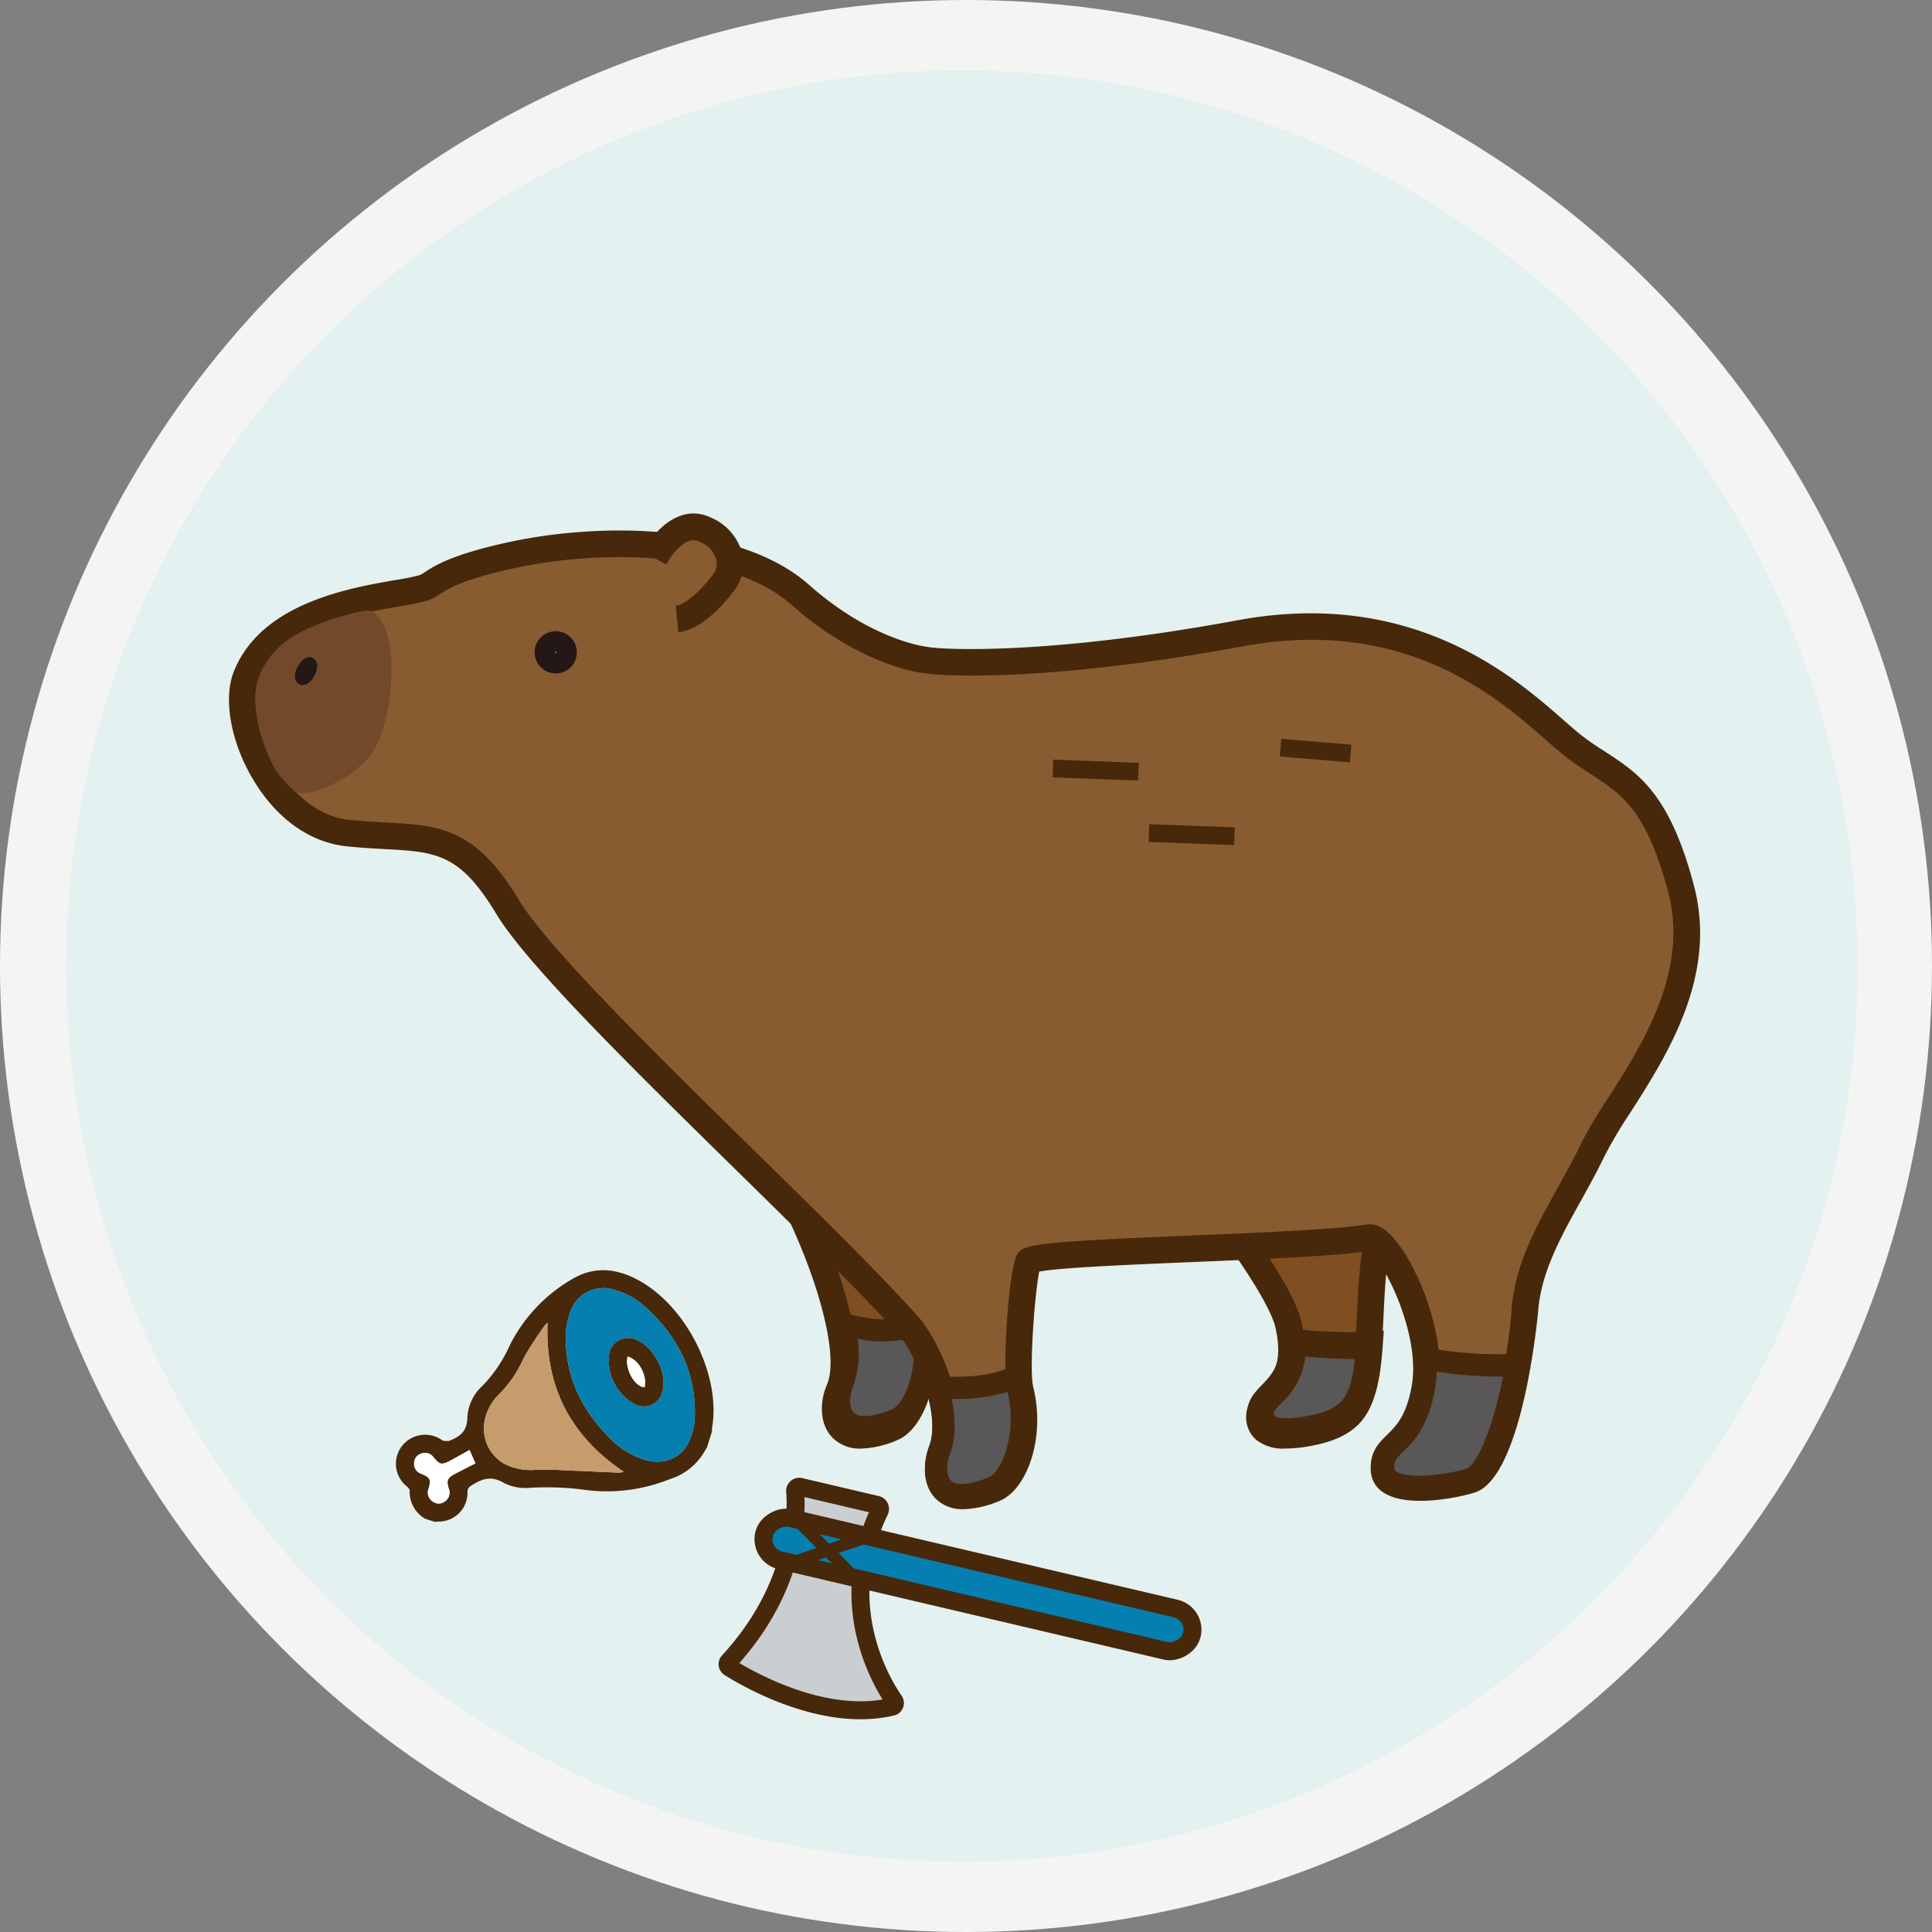 <svg xmlns="http://www.w3.org/2000/svg" width="322.58" height="322.58" viewBox="0 0 322.58 322.58"><rect x="0" y="0" width="322.58" height="322.58" fill="#808080" stroke="none"/><g transform="translate(-2294.608 -247.666)"><g transform="translate(-197.561 70.425)"><circle cx="161.29" cy="161.29" r="161.29" transform="translate(2492.168 177.242)" fill="#f4f5f3"/><circle cx="149.551" cy="149.551" r="149.551" transform="translate(2503.229 188.981)" fill="#e3f1f0"/></g><g transform="translate(-197.561 70.425)"><path d="M2617.732,366.979c6.922,6.854,18.317,33.581,14.536,42.368-1.581,3.674-.913,10.283,8.881,6.291,3.253-1.326,6.1-8.868,4.255-16.4-.9-3.681.37-19.55,1.357-21.462" fill="#804f21"/><path d="M2635.915,419.107a6.361,6.361,0,0,1-4.748-1.823c-2.271-2.316-2.108-6.1-.939-8.814,3.285-7.636-7.363-33.284-14.058-39.913l3.123-3.156c7.17,7.1,19.325,34.8,15.014,44.824-.646,1.5-.633,3.275.031,3.95.623.637,2.523.814,5.972-.593,1.97-.8,4.565-7.191,2.938-13.82-.934-3.8.174-20.363,1.54-23.009l3.946,2.035c-.718,1.789-1.96,16.712-1.174,19.916,2.136,8.7-1.181,17.2-5.573,18.99A16.468,16.468,0,0,1,2635.915,419.107Z" fill="#47280a"/><path d="M2697.69,382.027s8.45,11.163,9.621,16.467c2.415,10.928-4.718,11.745-4.842,15.076-.088,2.4,1.476,4.206,8.465,2.849s8.835-4.3,9.575-12.436c.939-10.321,0-21.555,5.273-27.568" fill="#804f21"/><path d="M2706.834,419.1a7.291,7.291,0,0,1-4.916-1.448,4.974,4.974,0,0,1-1.667-4.168c.072-1.942,1.321-3.234,2.424-4.374,1.8-1.858,3.833-3.963,2.468-10.14-.875-3.962-6.954-12.608-9.223-15.6l3.54-2.68c.9,1.182,8.779,11.712,10.019,17.327,1.88,8.507-1.558,12.061-3.612,14.185-.466.481-1.17,1.208-1.178,1.451-.006.156-.006.526.116.63.1.089,1.145.845,5.705-.041,5.724-1.111,7.107-2.968,7.788-10.458.21-2.319.328-4.736.44-7.072.411-8.507.8-16.541,5.374-21.758l3.339,2.927c-3.553,4.053-3.905,11.335-4.277,19.045-.115,2.383-.235,4.848-.454,7.26-.75,8.243-2.713,12.735-11.364,14.415A24.1,24.1,0,0,1,2706.834,419.1Z" fill="#47280a"/><path d="M2632.9,408c-1.581,3.673-.913,10.282,8.881,6.29,2.94-1.2,5.54-7.476,4.65-14.237-.381-.656-.761-1.249-1.13-1.764-4.941,2.425-12.159.028-12.159.028l0,0C2633.839,402.3,2633.874,405.74,2632.9,408Z" fill="#595757"/><path d="M2636.556,417.385a6.01,6.01,0,0,1-4.49-1.712c-2.151-2.193-1.983-5.8-.863-8.408h0c.528-1.227.977-3.72.116-8.63l-.166-.947,1.488-1.488,1.087.357c.062.021,6.572,2.122,10.76.068l1.407-.691.913,1.274c.407.569.821,1.213,1.227,1.914l.185.32.048.366c.938,7.115-1.712,14.531-5.785,16.191A16.112,16.112,0,0,1,2636.556,417.385Zm-1.2-16.622a16.412,16.412,0,0,1-.749,7.964h0c-.624,1.452-.756,3.477.1,4.355.93.949,3.253.764,6.378-.509,1.9-.775,4.234-5.884,3.559-11.916-.021-.034-.041-.066-.06-.1A19.635,19.635,0,0,1,2635.352,400.763Z" fill="#47280a"/><path d="M2646.6,287.422s-9.723-1.029-20.824-10.876-33.9-9.8-48.659-6.516c-11.9,2.652-12.273,4.745-14.247,5.366-4.856,1.526-24.571,2.1-29.6,14.8-2.914,7.355,4.318,24.854,17.084,26.149s18.44-1.172,26.581,12.335,51.188,52.236,66.93,69.936c3.13,3.52,7.94,14.493,5.535,20.846-1.416,3.74-.913,10.282,8.881,6.29,3.253-1.326,6.1-8.868,4.255-16.4-.9-3.681.37-19.55,1.357-21.462s45.576-2.158,56.8-4.008c3.193-.527,11.225,14.863,9.374,25.162s-7.264,8.773-6.783,13.815c.37,3.885,9.713,2.96,14.431,1.48s8.326-18.749,9.066-28.37,6.907-17.515,11.347-26.765,19.551-25.163,14.74-43.48-11.1-18.5-18.132-24.052-23.5-24.607-55.505-18.687S2649.214,287.965,2646.6,287.422Z" fill="#895b31"/><path d="M2653.052,429.224a6.311,6.311,0,0,1-4.6-1.7c-2.414-2.355-2.118-6.236-1.131-8.845,1.969-5.2-2.2-15.3-5.117-18.583-6.085-6.841-16.272-16.84-27.058-27.427-17.208-16.89-35-34.355-40.115-42.839-6.106-10.13-10.047-10.347-18.683-10.823-1.841-.1-3.928-.216-6.22-.449-6.124-.621-11.65-4.507-15.563-10.943-3.833-6.3-5.184-13.632-3.361-18.233,4.515-11.393,19.144-13.932,27-15.295a39.628,39.628,0,0,0,4-.807,4.235,4.235,0,0,0,.93-.529c1.632-1.065,4.363-2.849,13.5-4.885,16.435-3.663,39.286-3.025,50.616,7.023,10.447,9.267,19.493,10.318,19.583,10.328l.219.034c2.147.448,19.773,1.468,51.772-4.45,29.259-5.408,46.272,9.529,54.45,16.708,1.1.963,2.043,1.794,2.835,2.419,1.351,1.067,2.713,1.95,4.031,2.8,5.566,3.607,10.823,7.012,14.872,22.429,3.951,15.044-4.476,28.225-10.63,37.849a75.274,75.274,0,0,0-4.255,7.154c-1.271,2.647-2.676,5.18-4.035,7.629-3.4,6.12-6.6,11.9-7.1,18.347-.022.276-2.492,27.769-10.615,30.317-2.677.84-11.219,2.639-15.217-.015a4.471,4.471,0,0,1-2.089-3.373c-.314-3.3,1.284-4.872,2.694-6.255,1.507-1.48,3.216-3.157,4.115-8.162,1.556-8.661-4.794-21.076-7.16-22.527-5.492.846-17.588,1.349-29.295,1.836-10.068.419-22.411.932-25.738,1.6-.722,3.4-1.721,16.313-1,19.267,2.136,8.7-1.181,17.2-5.573,18.99A16.479,16.479,0,0,1,2653.052,429.224Zm-57.508-158.958A83.98,83.98,0,0,0,2577.6,272.2c-8.349,1.861-10.657,3.368-12.036,4.269a7.854,7.854,0,0,1-2.027,1.048,40.422,40.422,0,0,1-4.571.945c-7.494,1.3-20.036,3.476-23.634,12.556-1.273,3.213.028,9.357,3.028,14.291,1.837,3.022,5.867,8.187,12.216,8.832,2.19.222,4.135.329,6.017.433,8.986.495,14.922.821,22.241,12.963,4.823,8,23.205,26.045,39.423,41.964,10.841,10.64,21.08,20.69,27.265,27.643,3.5,3.936,8.773,15.658,5.952,23.108-.623,1.645-.588,3.443.079,4.094.614.6,2.482.743,5.887-.646,1.97-.8,4.565-7.191,2.938-13.82-.934-3.8.174-20.363,1.54-23.008.945-1.831,1.987-2.211,29.323-3.349,11.815-.491,24.033-1,29.089-1.833,1.318-.215,2.677.38,4.05,1.772,4.222,4.282,9.514,16.825,7.871,25.974-1.15,6.4-3.693,8.894-5.376,10.546-1.236,1.212-1.494,1.51-1.384,2.665.679.977,6.539,1.146,11.557-.428,2.454-.769,6.54-13.721,7.517-26.421.57-7.412,4.007-13.605,7.645-20.16,1.328-2.393,2.7-4.868,3.915-7.4a77.855,77.855,0,0,1,4.517-7.625c5.711-8.933,13.534-21.167,10.077-34.33-3.612-13.752-7.752-16.434-12.992-19.829-1.4-.909-2.854-1.849-4.369-3.045-.882-.7-1.87-1.563-3.013-2.567-8.239-7.233-23.574-20.7-50.712-15.678-32.15,5.946-50.283,5.026-53.377,4.452-1.205-.153-10.954-1.655-21.952-11.409C2618.008,272.621,2606.9,270.266,2595.544,270.266Z" fill="#47280a"/><path d="M2554.7,302.289c3.153-5.377,4.521-19.87-.382-22.969-.819-.518-4.467.629-6.676,1.259-5.46,2-10,4.02-12.245,9.679-1.457,3.676-.15,10.291,2.756,15.51a25.264,25.264,0,0,0,3.052,3.486C2542.971,310.828,2551.65,307.489,2554.7,302.289Z" fill="#72492a"/><path d="M2584.961,289.682a3.526,3.526,0,1,1,2.116-.707h0A3.513,3.513,0,0,1,2584.961,289.682Zm-.108-3.664a.179.179,0,0,0-.067.114.184.184,0,0,0,.033.127.178.178,0,0,0,.113.066.168.168,0,0,0,.127-.032Zm.1-.035a.176.176,0,0,0-.1.034l.207.275a.172.172,0,0,0-.1-.309Z" fill="#231815"/><ellipse cx="1.739" cy="0.858" rx="1.739" ry="0.858" transform="translate(2541.711 290.449) rotate(-62.353)" fill="#221714"/><path d="M2542.685,291.638a1.192,1.192,0,0,1-.557-.136h0a1.455,1.455,0,0,1-.7-1.406,3.584,3.584,0,0,1,.432-1.531c.667-1.272,1.744-1.886,2.566-1.455a1.455,1.455,0,0,1,.7,1.407,3.859,3.859,0,0,1-1.445,2.758A1.711,1.711,0,0,1,2542.685,291.638Zm.949-3.01a2.318,2.318,0,0,0-.46.624,2.267,2.267,0,0,0-.251.733,2.322,2.322,0,0,0,.46-.624A2.3,2.3,0,0,0,2543.634,288.628Z" fill="#231815"/><path d="M2601.45,270.446s3.577-7.027,8.388-4.807,4.9,6.522,3.238,8.742-4.95,5.921-7.864,6.2" fill="#895b31"/><path d="M2605.423,282.79l-.421-4.421c1.486-.141,4.017-2.279,6.3-5.32a2.984,2.984,0,0,0,.437-2.481,4.672,4.672,0,0,0-2.828-2.913c-2.775-1.275-5.456,3.752-5.482,3.8l-3.955-2.02c1.573-3.089,5.961-8.28,11.3-5.815a9.031,9.031,0,0,1,5.273,5.856,7.43,7.43,0,0,1-1.189,6.233C2612.988,278.2,2609.285,282.422,2605.423,282.79Z" fill="#47280a"/><path d="M2730.144,404.091a20.094,20.094,0,0,1-.217,4.826c-1.85,10.3-7.264,8.773-6.784,13.814.37,3.886,9.714,2.961,14.432,1.48,3.407-1.069,6.235-10.375,7.822-19.086A66.288,66.288,0,0,1,2730.144,404.091Z" fill="#595757"/><path d="M2729.255,427.348a11.261,11.261,0,0,1-6.029-1.34,4.114,4.114,0,0,1-1.924-3.1c-.3-3.128,1.233-4.631,2.584-5.957,1.47-1.443,3.3-3.238,4.22-8.361a18.17,18.17,0,0,0,.191-4.377l-.153-2.344,2.315.4a65,65,0,0,0,14.794,1.012l2.4-.187-.43,2.363c-1.557,8.549-4.4,19.048-9.089,20.521A32.035,32.035,0,0,1,2729.255,427.348Zm2.784-21.079a19.666,19.666,0,0,1-.29,2.974c-1.129,6.284-3.622,8.73-5.271,10.348-1.214,1.192-1.623,1.593-1.493,2.965.007.075.018.189.288.369,1.848,1.226,7.833.751,11.748-.479,1.331-.418,3.969-4.873,6.114-15.363A68.245,68.245,0,0,1,2732.039,406.269Z" fill="#47280a"/><path d="M2707.977,401.311c.356,7.708-5.211,8.694-5.32,11.634-.089,2.4,1.476,4.207,8.464,2.85s8.836-4.3,9.576-12.436c.046-.508.084-1.019.122-1.53A83.214,83.214,0,0,1,2707.977,401.311Z" fill="#595757"/><path d="M2707.022,418.478a7.3,7.3,0,0,1-4.917-1.447,4.98,4.98,0,0,1-1.667-4.168c.072-1.942,1.321-3.234,2.421-4.374,1.514-1.568,3.08-3.19,2.9-7.076l-.119-2.577,2.566.266a81.056,81.056,0,0,0,12.457.513l2.558-.181-.188,2.558c-.039.524-.078,1.048-.125,1.569-.749,8.242-2.713,12.734-11.364,14.414A24.1,24.1,0,0,1,2707.022,418.478Zm3.095-14.732a12.571,12.571,0,0,1-4.063,7.827c-.466.483-1.17,1.21-1.178,1.455-.006.154-.006.524.116.629.1.09,1.148.844,5.706-.042,5.466-1.061,6.974-2.8,7.691-9.479C2715.707,404.169,2712.724,403.973,2710.117,403.746Z" fill="#47280a"/><path d="M2648.675,408.841v0c1.073,3.69,1.489,7.572.386,10.484-1.416,3.74-.912,10.282,8.881,6.29,3.253-1.325,6.106-8.868,4.256-16.4a13.2,13.2,0,0,1-.263-2.308h0C2657.568,409.686,2648.675,408.841,2648.675,408.841Z" fill="#595757"/><path d="M2652.717,428.718a5.96,5.96,0,0,1-4.344-1.6c-2.287-2.23-1.991-5.945-1.043-8.449.83-2.191.676-5.5-.432-9.313l-.2-.7.89-1.781,1.263.117c2.3.216,8.961.341,12.09-1.654l2.689-1.713.154,3.184a11.191,11.191,0,0,0,.211,1.955c2.059,8.384-1.187,16.862-5.354,18.56A16.119,16.119,0,0,1,2652.717,428.718Zm-1.651-17.911c.589,2.891.816,6.292-.275,9.175-.581,1.532-.72,3.626.165,4.489.917.895,3.208.687,6.287-.567,2.125-.866,4.857-7.326,3.157-14.251l0-.012A29.731,29.731,0,0,1,2651.066,410.807Z" fill="#47280a"/><line x2="14.288" y2="0.523" transform="translate(2667.97 305.562)" fill="#804f21"/><rect width="2.961" height="14.298" transform="translate(2667.916 307.041) rotate(-87.903)" fill="#47280a"/><line x2="14.288" y2="0.523" transform="translate(2684.006 316.338)" fill="#804f21"/><rect width="2.961" height="14.298" transform="translate(2683.952 317.817) rotate(-87.903)" fill="#47280a"/><line x2="11.707" y2="0.974" transform="translate(2705.971 302.076)" fill="#804f21"/><rect width="2.96" height="11.748" transform="matrix(0.083, -0.997, 0.997, 0.083, 2705.849, 303.551)" fill="#47280a"/></g><g transform="translate(-197.561 70.425)"><path d="M2641.056,462.219c-11.338,2.67-23.975-4.608-27.056-6.537a.648.648,0,0,1-.193-1c11.588-12.588,11.419-25.084,11.116-28.5a.707.707,0,0,1,.939-.665l12.626,2.963a.718.718,0,0,1,.567.971c-7.55,15.594.231,28.611,2.422,31.782A.631.631,0,0,1,2641.056,462.219Z" fill="#cbced1" stroke="#47280a" stroke-miterlimit="10" stroke-width="3"/><rect width="7.256" height="73.378" rx="3.628" transform="translate(2692.005 446.643) rotate(103.209)" fill="#057faf" stroke="#47280a" stroke-miterlimit="10" stroke-width="3"/><line x2="12.395" y2="12.389" transform="translate(2623.839 429.633)" fill="#cbced1" stroke="#47280a" stroke-miterlimit="10" stroke-width="2"/><line y1="5.376" x2="15.753" transform="translate(2622.5 433.422)" fill="#cbced1" stroke="#47280a" stroke-miterlimit="10" stroke-width="2"/></g><g transform="translate(-197.561 70.425)"><path d="M2563.157,430.83a5.2,5.2,0,0,1-2.584-4.7c.01-.219-.23-.5-.425-.668a4.835,4.835,0,0,1-.89-6.748,4.9,4.9,0,0,1,6.751-.993c.271.178.715.092,1.08.125.027,0,.056-.029.085-.04,1.808-.677,3-1.6,3.029-3.9a7.7,7.7,0,0,1,2.559-5.318,23.229,23.229,0,0,0,4.5-6.679,26.466,26.466,0,0,1,10.544-11.158c3.643-2.129,7.321-1.723,10.918.221,8.253,4.46,13.848,16.149,12.337,24.655a3.121,3.121,0,0,0,0,.565l-.859,2.738c-.2.322-.406.64-.594.968a10.057,10.057,0,0,1-5.613,4.311,28.194,28.194,0,0,1-13.569,1.868,49.123,49.123,0,0,0-9.69-.431,7.936,7.936,0,0,1-4.427-.8c-2.089-1.256-3.685-.714-5.429.434a1.119,1.119,0,0,0-.653,1.09,4.805,4.805,0,0,1-4.87,4.921c-.186,0-.371.033-.556.05Zm36.339-9.979c3.24,1.169,6.56-.081,7.8-3.143a11.208,11.208,0,0,0,.879-3.687c.288-7.543-2.79-13.638-8.311-18.6a12.458,12.458,0,0,0-5.06-2.784,5.786,5.786,0,0,0-7.46,3.851,11.8,11.8,0,0,0-.7,3.44c-.2,7.02,2.633,12.784,7.544,17.625A13.44,13.44,0,0,0,2599.5,420.851Zm-15.9-22.74a1.909,1.909,0,0,0-.38.335,57.848,57.848,0,0,0-3.537,5.412,20.636,20.636,0,0,1-4.327,6.335,5.489,5.489,0,0,0-.691.789c-2.815,3.694-2.041,8.485,1.744,10.681a9.642,9.642,0,0,0,5.36.974c2.341-.076,4.69.1,7.035.194,2.219.086,4.436.205,6.655.29a4.494,4.494,0,0,0,.874-.125C2587.45,417.018,2583.157,408.819,2583.594,398.111Zm-13.029,21.232c-1.148.634-2.2,1.231-3.259,1.8-1.4.743-1.739.661-2.733-.565a1.747,1.747,0,0,0-2.033-.645,1.679,1.679,0,0,0-1.229,1.645,1.738,1.738,0,0,0,1.219,1.75c1.462.587,1.656.985,1.207,2.443a1.776,1.776,0,0,0,.609,2.129,1.688,1.688,0,0,0,2.129.007,1.749,1.749,0,0,0,.621-2.121c-.415-1.359-.235-1.794,1.019-2.449,1.178-.616,2.364-1.214,3.434-1.763Z" fill="#47280a"/><path d="M2599.5,420.85a13.427,13.427,0,0,1-5.306-3.3c-4.911-4.841-7.746-10.6-7.544-17.625a11.8,11.8,0,0,1,.7-3.44,5.786,5.786,0,0,1,7.46-3.851,12.458,12.458,0,0,1,5.06,2.784c5.521,4.961,8.6,11.056,8.311,18.6a11.208,11.208,0,0,1-.879,3.687C2606.056,420.77,2602.736,422.02,2599.5,420.85Zm3.258-11.218c.951-3.138-1.5-7.791-4.637-8.793a3.192,3.192,0,0,0-4.259,2.618,8.377,8.377,0,0,0,4.266,8.214A3.193,3.193,0,0,0,2602.754,409.632Z" fill="#057faf"/><path d="M2583.594,398.111c-.437,10.708,3.856,18.907,12.733,24.885a4.494,4.494,0,0,1-.874.125c-2.219-.085-4.436-.2-6.655-.29-2.345-.09-4.694-.27-7.035-.194a9.642,9.642,0,0,1-5.36-.974c-3.785-2.2-4.559-6.987-1.744-10.681a5.489,5.489,0,0,1,.691-.789,20.636,20.636,0,0,0,4.327-6.335,57.848,57.848,0,0,1,3.537-5.412A1.909,1.909,0,0,1,2583.594,398.111Z" fill="#c69c6d"/><path d="M2570.565,419.343l.984,2.227c-1.07.549-2.256,1.147-3.434,1.763-1.254.655-1.434,1.09-1.019,2.449a1.749,1.749,0,0,1-.621,2.121,1.688,1.688,0,0,1-2.129-.007,1.776,1.776,0,0,1-.609-2.129c.449-1.458.255-1.856-1.207-2.443a1.738,1.738,0,0,1-1.219-1.75,1.679,1.679,0,0,1,1.229-1.645,1.747,1.747,0,0,1,2.033.645c.994,1.226,1.336,1.308,2.733.565C2568.369,420.574,2569.417,419.977,2570.565,419.343Z" fill="#fff"/><path d="M2602.754,409.632a3.193,3.193,0,0,1-4.63,2.039,8.377,8.377,0,0,1-4.266-8.214,3.192,3.192,0,0,1,4.259-2.618C2601.251,401.841,2603.705,406.494,2602.754,409.632Zm-5.8-5.893c-.495,2.067,1.192,5.059,2.846,5.137C2600.257,406.887,2598.8,404.212,2596.952,403.739Z" fill="#47280a"/><path d="M2596.952,403.739c1.852.473,3.305,3.148,2.846,5.137C2598.144,408.8,2596.457,405.806,2596.952,403.739Z" fill="#fff"/></g></g></svg>